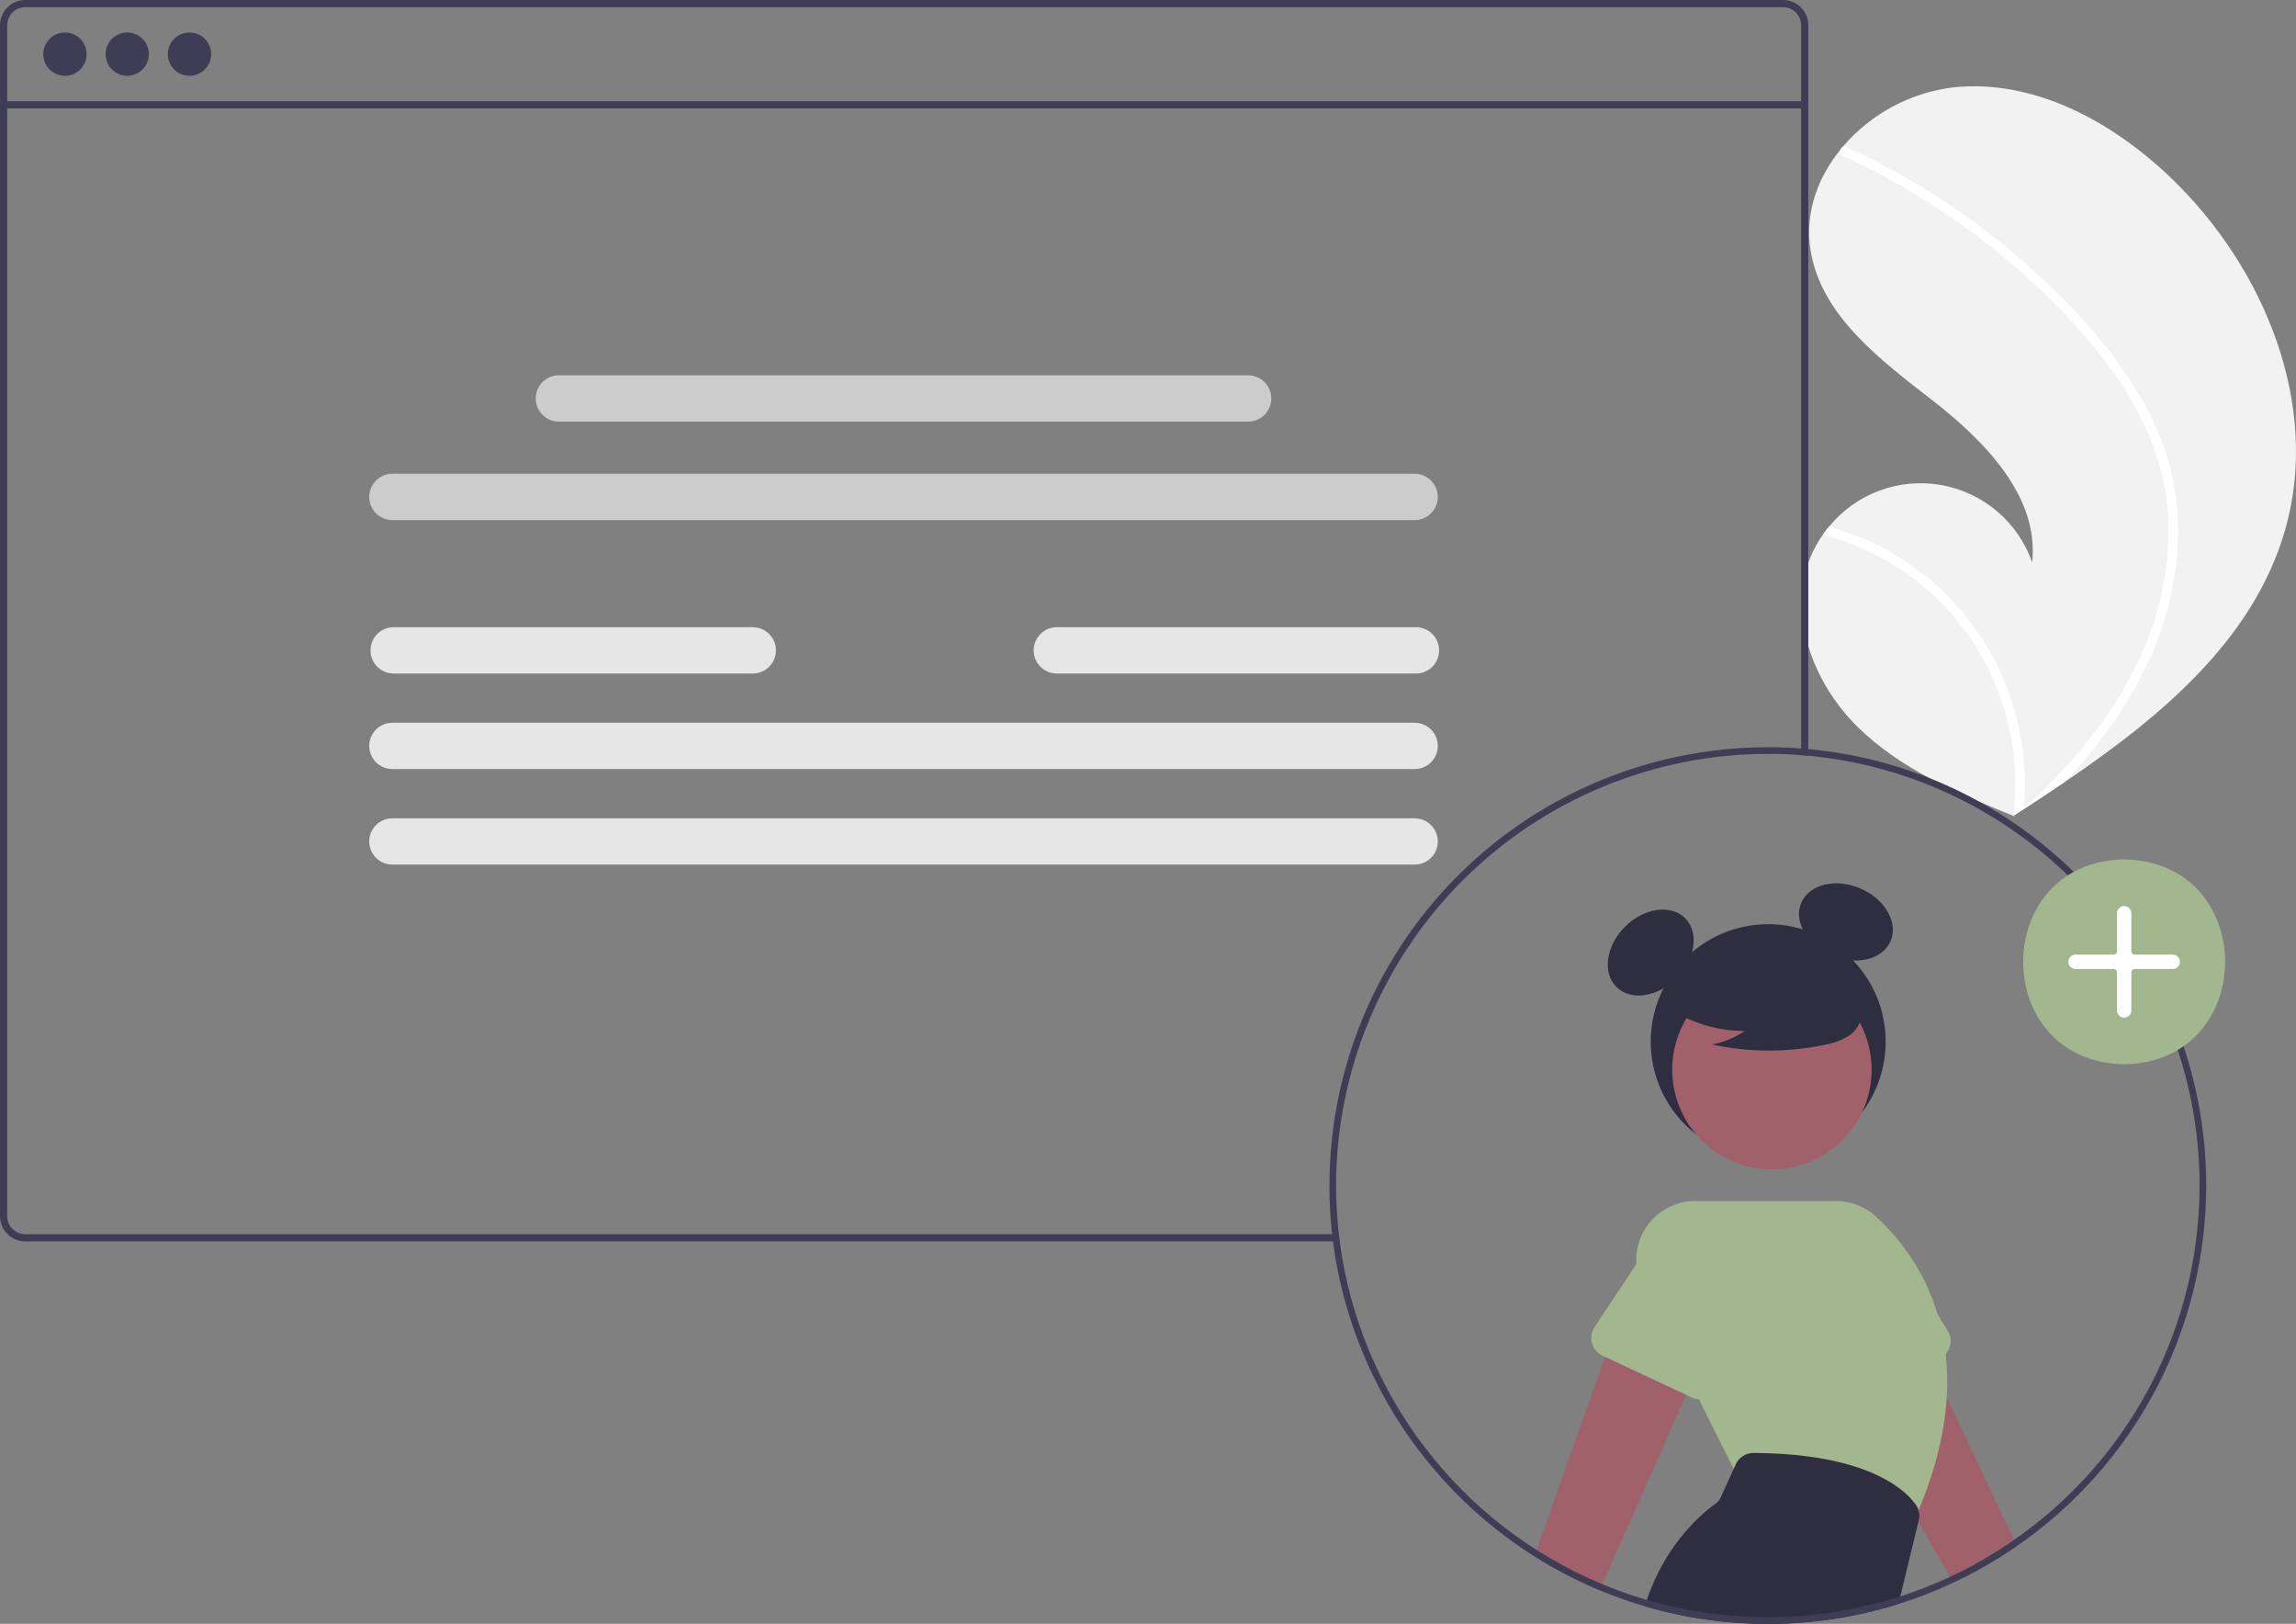 <svg width="659" height="466" viewBox="0 0 659 466" fill="none" xmlns="http://www.w3.org/2000/svg">
<rect x="0" y="0" width="659" height="466" fill="#808080" stroke="none"/>
<g clip-path="url(#clip0_249:157)">
<path d="M655.864 152.12C646.774 183.645 620.231 205.714 592.543 224.46C588.677 227.078 584.81 229.636 580.941 232.134C580.915 232.145 580.888 232.17 580.862 232.181C580.675 232.301 580.489 232.421 580.316 232.541C579.517 233.055 578.718 233.57 577.927 234.079L578.362 234.274C578.362 234.274 578.789 234.501 578.321 234.311C578.182 234.252 578.037 234.2 577.898 234.142C561.813 227.657 545.442 220.694 533.116 208.545C520.329 195.929 512.856 176.142 519.78 159.569C520.69 157.398 521.84 155.335 523.207 153.419C523.769 152.616 524.374 151.847 525.004 151.092C528.823 146.432 533.815 142.873 539.467 140.781C545.118 138.689 551.225 138.14 557.159 139.189C563.093 140.239 568.641 142.85 573.231 146.753C577.821 150.656 581.289 155.711 583.277 161.398C585.311 142.465 569.694 126.606 554.665 114.904C539.629 103.208 522.544 90.471 519.637 71.643C518.014 61.167 521.658 51.015 528.296 42.865C528.502 42.618 528.707 42.371 528.919 42.13C536.999 32.638 548.364 26.543 560.744 25.062C583.8 22.666 606.194 34.866 622.944 50.891C649.901 76.673 666.199 116.275 655.864 152.12Z" fill="#F2F2F2"/>
<path d="M612.529 110.885C616.953 117.767 620.351 125.257 622.613 133.119C624.526 140.146 625.378 147.419 625.139 154.698C624.725 169.659 620.12 184.279 612.874 197.301C607.269 207.174 600.438 216.299 592.543 224.46C588.677 227.078 584.81 229.636 580.941 232.134C580.915 232.145 580.888 232.17 580.862 232.181C580.675 232.301 580.489 232.421 580.316 232.541C579.517 233.055 578.719 233.57 577.927 234.079C577.927 234.079 578.789 234.501 578.322 234.31C578.182 234.252 578.037 234.2 577.898 234.142C579.34 222.326 577.927 210.337 573.779 199.18C569.632 188.023 562.869 178.022 554.058 170.015C545.227 162.13 534.656 156.444 523.208 153.419C523.769 152.616 524.374 151.847 525.004 151.092C529.425 152.331 533.729 153.959 537.863 155.956C552.643 163.052 564.745 174.715 572.378 189.221C579.227 202.393 582.175 217.245 580.875 232.034C581.536 231.435 582.198 230.823 582.84 230.218C595.062 218.826 605.919 205.75 613.266 190.66C619.64 177.88 622.773 163.73 622.388 149.455C621.789 133.89 615.585 119.473 606.603 106.922C596.981 93.489 584.918 81.605 572.036 71.309C558.842 60.745 544.405 51.835 529.046 44.777C528.7 44.615 528.428 44.327 528.289 43.971C528.149 43.615 528.152 43.219 528.296 42.865C528.399 42.548 528.622 42.283 528.919 42.13C529.071 42.064 529.236 42.034 529.402 42.041C529.568 42.048 529.73 42.092 529.877 42.17C531.773 43.043 533.656 43.928 535.524 44.851C551.084 52.539 565.627 62.129 578.821 73.402C591.565 84.263 603.564 96.673 612.529 110.885Z" fill="white"/>
<path d="M507.509 332.63C526.13 332.63 541.226 317.54 541.226 298.925C541.226 280.31 526.13 265.219 507.509 265.219C488.888 265.219 473.792 280.31 473.792 298.925C473.792 317.54 488.888 332.63 507.509 332.63Z" fill="#2F2E41"/>
<path d="M481.191 280.752C486.639 275.305 487.744 267.578 483.657 263.493C479.571 259.408 471.841 260.512 466.393 265.958C460.944 271.405 459.84 279.132 463.926 283.217C468.013 287.302 475.742 286.198 481.191 280.752Z" fill="#2F2E41"/>
<path d="M542.651 270.048C544.921 264.735 541.017 257.976 533.931 254.95C526.845 251.924 519.261 253.778 516.99 259.09C514.72 264.403 518.624 271.163 525.71 274.189C532.796 277.214 540.381 275.361 542.651 270.048Z" fill="#2F2E41"/>
<path d="M578.914 443.645C573.12 447.668 566.998 451.197 560.612 454.193L559.668 452.526L550.632 436.67L549.84 435.278L545.218 427.169L545.208 427.16L530.614 401.526L523.112 388.367L545.389 372.749L554.054 391.063L558.753 401.012L578.094 441.901L578.914 443.645Z" fill="#A0616A"/>
<path d="M559.01 381.801L556.217 377.427L543.863 358.055C542.177 354.291 539.066 351.349 535.214 349.873C531.361 348.397 527.081 348.508 523.31 350.181C519.539 351.854 516.585 354.953 515.095 358.799C513.606 362.645 513.702 366.924 515.362 370.7L522.998 397.896C523.213 398.665 523.59 399.38 524.105 399.991C524.619 400.603 525.259 401.097 525.98 401.441C526.702 401.785 527.489 401.971 528.288 401.985C529.087 402 529.88 401.844 530.614 401.526C530.643 401.517 530.662 401.507 530.69 401.498L554.054 391.063L556.57 389.939C557.305 389.608 557.96 389.123 558.491 388.517C559.022 387.911 559.416 387.198 559.648 386.427C559.879 385.655 559.942 384.843 559.832 384.045C559.722 383.247 559.442 382.482 559.01 381.801H559.01Z" fill="#A3B78F"/>
<path d="M491.884 382.411L485.383 397.086L483.972 400.278L459.903 454.632L459.131 456.376C452.613 453.659 446.338 450.395 440.372 446.618L441.02 444.788L460.666 389.377L465.489 375.769L476.051 378.428L491.884 382.411Z" fill="#A0616A"/>
<path d="M533.687 320.692C541.267 306.83 536.171 289.449 522.304 281.871C508.437 274.293 491.05 279.388 483.47 293.25C475.889 307.113 480.986 324.493 494.853 332.071C508.72 339.649 526.106 334.555 533.687 320.692Z" fill="#A0616A"/>
<path d="M558.458 388.557C558.044 384.788 557.294 381.063 556.218 377.427C552.973 366.48 546.768 356.641 538.288 348.993C535.172 346.197 531.131 344.652 526.944 344.657H486.632C483.735 344.649 480.884 345.384 478.352 346.791C475.82 348.199 473.69 350.231 472.168 352.695C470.645 355.159 469.779 357.972 469.653 360.865C469.527 363.758 470.145 366.636 471.447 369.223L476.052 378.428L485.384 397.086L487.623 401.555L497.604 421.518L498.395 423.1L549.059 437.032L549.278 436.546C549.469 436.117 549.659 435.698 549.841 435.278C550.117 434.64 550.393 434.02 550.651 433.391C555.76 421.28 558.172 410.503 558.753 401.012C559.014 396.859 558.916 392.692 558.458 388.557Z" fill="#A3B78F"/>
<path d="M493.943 349.879C490.214 348.132 485.945 347.934 482.07 349.327C478.195 350.72 475.03 353.591 473.268 357.311L469.674 362.733L457.663 380.858C457.218 381.53 456.922 382.291 456.797 383.088C456.672 383.885 456.72 384.699 456.938 385.476C457.156 386.253 457.539 386.974 458.06 387.589C458.582 388.205 459.23 388.701 459.961 389.043L460.666 389.377L483.973 400.278L485.631 401.05C486.256 401.344 486.933 401.516 487.623 401.555C488.544 401.628 489.469 401.467 490.311 401.088C491.047 400.759 491.702 400.275 492.234 399.67C492.765 399.065 493.159 398.353 493.39 397.581L501.455 370.604C503.204 366.86 503.396 362.574 501.988 358.688C500.579 354.803 497.686 351.634 493.943 349.879Z" fill="#A3B78F"/>
<path d="M550.651 433.392C550.481 432.798 550.206 432.24 549.84 431.743C548.537 429.996 546.979 428.454 545.218 427.169L545.208 427.16C539.079 422.519 526.877 417.097 503.342 416.954H503.304C502.225 416.953 501.169 417.263 500.261 417.845C499.354 418.428 498.633 419.26 498.185 420.241L497.604 421.518L493.857 429.751C493.54 430.46 493.036 431.069 492.399 431.514C489.015 433.906 478.244 442.578 472.677 459.139C472.477 459.73 472.286 460.33 472.105 460.95C495.906 467.901 521.231 467.672 544.903 460.292L545.427 458.129L550.632 436.67L550.718 436.317C550.954 435.353 550.931 434.344 550.651 433.392Z" fill="#2F2E41"/>
<path d="M478.51 288.978C485.049 293.484 492.811 295.881 500.752 295.85C497.919 297.813 494.694 299.14 491.299 299.737C501.858 302.002 512.771 302.063 523.355 299.917C525.707 299.54 527.977 298.761 530.065 297.613C531.106 297.033 532.012 296.239 532.726 295.285C533.439 294.331 533.944 293.238 534.207 292.076C534.911 288.059 531.78 284.41 528.527 281.951C523.545 278.243 517.802 275.689 511.712 274.472C505.622 273.256 499.337 273.407 493.313 274.917C489.38 275.933 485.439 277.651 482.884 280.808C480.329 283.966 479.572 288.835 482.006 292.087L478.51 288.978Z" fill="#2F2E41"/>
<path d="M517.985 29.044H1.035V31.115H517.985V29.044Z" fill="#3F3D56"/>
<path d="M18.646 21.753C22.079 21.753 24.862 18.971 24.862 15.54C24.862 12.108 22.079 9.326 18.646 9.326C15.214 9.326 12.431 12.108 12.431 15.54C12.431 18.971 15.214 21.753 18.646 21.753Z" fill="#3F3D56"/>
<path d="M36.517 21.753C39.95 21.753 42.733 18.971 42.733 15.54C42.733 12.108 39.95 9.326 36.517 9.326C33.084 9.326 30.301 12.108 30.301 15.54C30.301 18.971 33.084 21.753 36.517 21.753Z" fill="#3F3D56"/>
<path d="M54.388 21.753C57.821 21.753 60.603 18.971 60.603 15.54C60.603 12.108 57.821 9.326 54.388 9.326C50.955 9.326 48.172 12.108 48.172 15.54C48.172 18.971 50.955 21.753 54.388 21.753Z" fill="#3F3D56"/>
<path d="M406.028 149.246H112.626C111.753 149.246 110.888 149.074 110.081 148.74C109.275 148.406 108.542 147.916 107.924 147.299C107.307 146.682 106.817 145.949 106.483 145.143C106.149 144.336 105.977 143.472 105.977 142.599C105.977 141.726 106.149 140.862 106.483 140.055C106.817 139.249 107.307 138.516 107.924 137.899C108.542 137.282 109.275 136.792 110.081 136.458C110.888 136.124 111.753 135.952 112.626 135.952H406.028C406.901 135.952 407.766 136.124 408.573 136.458C409.379 136.792 410.112 137.282 410.73 137.899C411.347 138.516 411.837 139.249 412.171 140.055C412.505 140.862 412.677 141.726 412.677 142.599C412.677 143.472 412.505 144.336 412.171 145.143C411.837 145.949 411.347 146.682 410.73 147.299C410.112 147.916 409.379 148.406 408.573 148.74C407.766 149.074 406.901 149.246 406.028 149.246Z" fill="#CCCCCC"/>
<path d="M406.028 220.703H112.626C111.753 220.703 110.888 220.531 110.081 220.197C109.275 219.862 108.542 219.373 107.924 218.756C107.307 218.138 106.817 217.406 106.483 216.599C106.149 215.793 105.977 214.928 105.977 214.055C105.977 213.183 106.149 212.318 106.483 211.512C106.817 210.705 107.307 209.972 107.924 209.355C108.542 208.738 109.275 208.248 110.081 207.914C110.888 207.58 111.753 207.408 112.626 207.408H406.028C406.901 207.408 407.766 207.58 408.573 207.914C409.379 208.248 410.112 208.738 410.73 209.355C411.347 209.972 411.837 210.705 412.171 211.512C412.505 212.318 412.677 213.183 412.677 214.055C412.677 214.928 412.505 215.793 412.171 216.599C411.837 217.406 411.347 218.138 410.73 218.756C410.112 219.373 409.379 219.862 408.573 220.197C407.766 220.531 406.901 220.703 406.028 220.703Z" fill="#E6E6E6"/>
<path d="M406.028 248.122H112.626C110.862 248.122 109.171 247.422 107.924 246.175C106.677 244.928 105.977 243.238 105.977 241.475C105.977 239.712 106.677 238.021 107.924 236.775C109.171 235.528 110.862 234.828 112.626 234.828H406.028C407.792 234.828 409.483 235.528 410.73 236.775C411.977 238.021 412.677 239.712 412.677 241.475C412.677 243.238 411.977 244.928 410.73 246.175C409.483 247.422 407.792 248.122 406.028 248.122Z" fill="#E6E6E6"/>
<path d="M358.236 120.996H160.418C158.654 120.996 156.963 120.296 155.716 119.049C154.469 117.803 153.769 116.112 153.769 114.349C153.769 112.586 154.469 110.895 155.716 109.649C156.963 108.402 158.654 107.702 160.418 107.702H358.236C359.999 107.702 361.691 108.402 362.938 109.649C364.185 110.895 364.885 112.586 364.885 114.349C364.885 116.112 364.185 117.803 362.938 119.049C361.691 120.296 359.999 120.996 358.236 120.996Z" fill="#CCCCCC"/>
<path d="M216.064 193.283H112.999C112.125 193.284 111.26 193.113 110.452 192.78C109.644 192.446 108.91 191.956 108.292 191.339C107.674 190.722 107.183 189.989 106.849 189.182C106.514 188.375 106.342 187.51 106.342 186.636C106.342 185.763 106.514 184.898 106.849 184.091C107.183 183.284 107.674 182.55 108.292 181.933C108.91 181.316 109.644 180.826 110.452 180.493C111.26 180.159 112.125 179.988 112.999 179.989H216.064C217.827 179.989 219.519 180.689 220.766 181.936C222.013 183.182 222.713 184.873 222.713 186.636C222.713 188.399 222.013 190.09 220.766 191.336C219.519 192.583 217.827 193.283 216.064 193.283Z" fill="#E6E6E6"/>
<path d="M406.401 193.283H303.336C302.463 193.284 301.597 193.113 300.789 192.78C299.982 192.446 299.248 191.956 298.63 191.339C298.011 190.722 297.521 189.989 297.186 189.182C296.851 188.375 296.679 187.51 296.679 186.636C296.679 185.763 296.851 184.898 297.186 184.091C297.521 183.284 298.011 182.55 298.63 181.933C299.248 181.316 299.982 180.826 300.789 180.493C301.597 180.159 302.463 179.988 303.336 179.989H406.401C407.275 179.988 408.141 180.159 408.948 180.493C409.756 180.826 410.49 181.316 411.108 181.933C411.727 182.55 412.217 183.284 412.552 184.091C412.886 184.898 413.059 185.763 413.059 186.636C413.059 187.51 412.886 188.375 412.552 189.182C412.217 189.989 411.727 190.722 411.108 191.339C410.49 191.956 409.756 192.446 408.948 192.78C408.141 193.113 407.275 193.284 406.401 193.283Z" fill="#E6E6E6"/>
<path d="M511.768 0H7.245C5.322 0.003 3.48 0.768 2.122 2.128C0.764 3.487 0 5.33 0 7.252V349.012C0.002 350.932 0.766 352.772 2.125 354.13C3.483 355.488 5.324 356.251 7.245 356.254H384.522C384.427 355.568 384.351 354.872 384.274 354.186H7.245C5.872 354.185 4.556 353.639 3.586 352.669C2.615 351.699 2.07 350.384 2.068 349.012V7.252C2.069 5.879 2.615 4.562 3.585 3.59C4.555 2.619 5.871 2.071 7.245 2.068H511.768C513.143 2.069 514.461 2.616 515.433 3.588C516.406 4.56 516.952 5.877 516.954 7.252V216.71C517.64 216.758 518.336 216.815 519.023 216.882V7.252C519.022 5.329 518.257 3.485 516.897 2.125C515.537 0.765 513.692 0.001 511.768 0Z" fill="#3F3D56"/>
<path d="M384.523 356.254C384.427 355.568 384.351 354.872 384.274 354.186C384.255 354.081 384.246 353.986 384.236 353.881C383.96 351.375 383.76 348.843 383.636 346.286C383.112 348.488 382.638 350.698 382.216 352.919C382.244 353.243 382.273 353.557 382.311 353.881C382.321 353.986 382.33 354.081 382.349 354.186C382.425 354.872 382.502 355.568 382.597 356.254C382.864 358.379 383.188 360.475 383.569 362.562C383.579 362.476 383.588 362.4 383.598 362.314C383.865 360.304 384.17 358.303 384.532 356.301C384.524 356.287 384.521 356.27 384.523 356.254ZM519.023 214.966C518.336 214.9 517.641 214.842 516.954 214.795C516.849 214.785 516.754 214.785 516.649 214.776C513.599 214.547 510.51 214.433 507.403 214.433C489.809 214.438 472.411 218.131 456.333 225.273C440.255 232.414 425.853 242.846 414.057 255.896C402.261 268.945 393.333 284.321 387.848 301.033C382.364 317.745 380.445 335.42 382.216 352.919C382.244 353.243 382.273 353.557 382.311 353.881C382.321 353.986 382.33 354.081 382.349 354.186C382.425 354.872 382.502 355.568 382.597 356.254C382.864 358.379 383.188 360.475 383.569 362.562C387.357 383.251 396.251 402.668 409.447 419.05C422.642 435.433 439.72 448.263 459.132 456.376C461.114 457.195 463.116 457.977 465.146 458.691C466.481 459.177 467.815 459.625 469.169 460.054C470.141 460.368 471.123 460.664 472.105 460.95C473.496 461.359 474.907 461.75 476.328 462.112C493.751 466.581 511.932 467.244 529.634 464.057C547.337 460.87 564.145 453.908 578.914 443.645H578.923C595.672 432.085 609.363 416.634 618.822 398.618C628.281 380.603 633.225 360.562 633.229 340.216C633.229 274.771 582.975 220.846 519.023 214.966ZM578.094 441.901C572.27 445.967 566.105 449.521 559.668 452.526C555.043 454.69 550.287 456.561 545.427 458.129C523.498 465.183 500.038 465.998 477.672 460.483C475.994 460.073 474.329 459.625 472.677 459.139C471.047 458.663 469.433 458.158 467.834 457.624C466.528 457.176 465.222 456.719 463.926 456.233C462.573 455.718 461.238 455.185 459.904 454.632C439.831 446.27 422.305 432.787 409.079 415.531C395.852 398.276 387.388 377.852 384.532 356.301C384.524 356.287 384.521 356.27 384.523 356.254C384.427 355.568 384.351 354.872 384.274 354.186C384.255 354.081 384.246 353.986 384.236 353.881C383.96 351.375 383.76 348.843 383.636 346.286C383.531 344.276 383.48 342.252 383.483 340.216C383.519 307.373 396.586 275.885 419.818 252.661C443.05 229.437 474.548 216.374 507.403 216.338C510.51 216.338 513.599 216.453 516.649 216.681C516.754 216.691 516.849 216.701 516.954 216.71C517.641 216.758 518.336 216.815 519.023 216.882C581.926 222.751 631.322 275.819 631.322 340.216C631.32 360.202 626.477 379.89 617.208 397.597C607.938 415.305 594.518 430.506 578.094 441.901ZM463.926 456.233C462.573 455.718 461.238 455.185 459.904 454.632C439.831 446.27 422.305 432.787 409.079 415.531C395.852 398.276 387.388 377.852 384.532 356.301C384.17 358.303 383.865 360.304 383.598 362.314C383.588 362.4 383.579 362.476 383.569 362.562C387.357 383.251 396.251 402.668 409.447 419.05C422.642 435.433 439.72 448.263 459.132 456.376C461.114 457.195 463.116 457.977 465.146 458.691C464.727 457.881 464.317 457.062 463.926 456.233ZM516.649 214.776C513.599 214.547 510.51 214.433 507.403 214.433C489.809 214.438 472.411 218.131 456.333 225.273C440.255 232.414 425.853 242.846 414.057 255.896C402.261 268.945 393.333 284.321 387.848 301.033C382.364 317.745 380.445 335.42 382.216 352.919C382.244 353.243 382.273 353.557 382.311 353.881C382.32 353.986 382.33 354.081 382.349 354.186H384.274C384.255 354.081 384.246 353.986 384.236 353.881C383.96 351.375 383.76 348.843 383.636 346.286C383.531 344.276 383.48 342.252 383.483 340.216C383.519 307.373 396.586 275.885 419.818 252.661C443.05 229.437 474.548 216.374 507.403 216.338C510.51 216.338 513.599 216.453 516.649 216.681C516.754 216.691 516.849 216.701 516.954 216.71V214.795C516.849 214.785 516.754 214.785 516.649 214.776H516.649Z" fill="#3F3D56"/>
<path d="M609.679 246.628C648.327 247.288 648.32 304.756 609.678 305.41C571.031 304.751 571.037 247.282 609.679 246.628Z" fill="#A3B78F"/>
<path d="M609.679 292.023C609.131 292.022 608.606 291.804 608.218 291.417C607.831 291.03 607.613 290.505 607.613 289.957V279.006C607.612 278.762 607.515 278.528 607.343 278.355C607.17 278.182 606.936 278.085 606.692 278.085H595.736C595.188 278.085 594.663 277.867 594.275 277.48C593.888 277.092 593.67 276.567 593.67 276.019C593.67 275.471 593.888 274.946 594.275 274.558C594.663 274.171 595.188 273.953 595.736 273.953H606.692C606.936 273.953 607.17 273.856 607.343 273.684C607.515 273.511 607.612 273.277 607.613 273.033V262.081C607.613 261.533 607.83 261.008 608.218 260.62C608.605 260.233 609.131 260.015 609.679 260.015C610.227 260.015 610.752 260.233 611.14 260.62C611.527 261.008 611.745 261.533 611.745 262.081V273.033C611.745 273.277 611.842 273.511 612.015 273.684C612.187 273.856 612.421 273.953 612.666 273.953H623.621C624.169 273.953 624.695 274.171 625.082 274.558C625.47 274.946 625.687 275.471 625.687 276.019C625.687 276.567 625.47 277.092 625.082 277.48C624.695 277.867 624.169 278.085 623.621 278.085H612.666C612.421 278.085 612.187 278.182 612.015 278.355C611.842 278.528 611.745 278.762 611.745 279.006V289.957C611.744 290.505 611.526 291.03 611.139 291.417C610.752 291.804 610.227 292.022 609.679 292.023Z" fill="white"/>
</g>
<defs>
<clipPath id="clip0_249:157">
<rect width="659" height="466" fill="white"/>
</clipPath>
</defs>
</svg>
